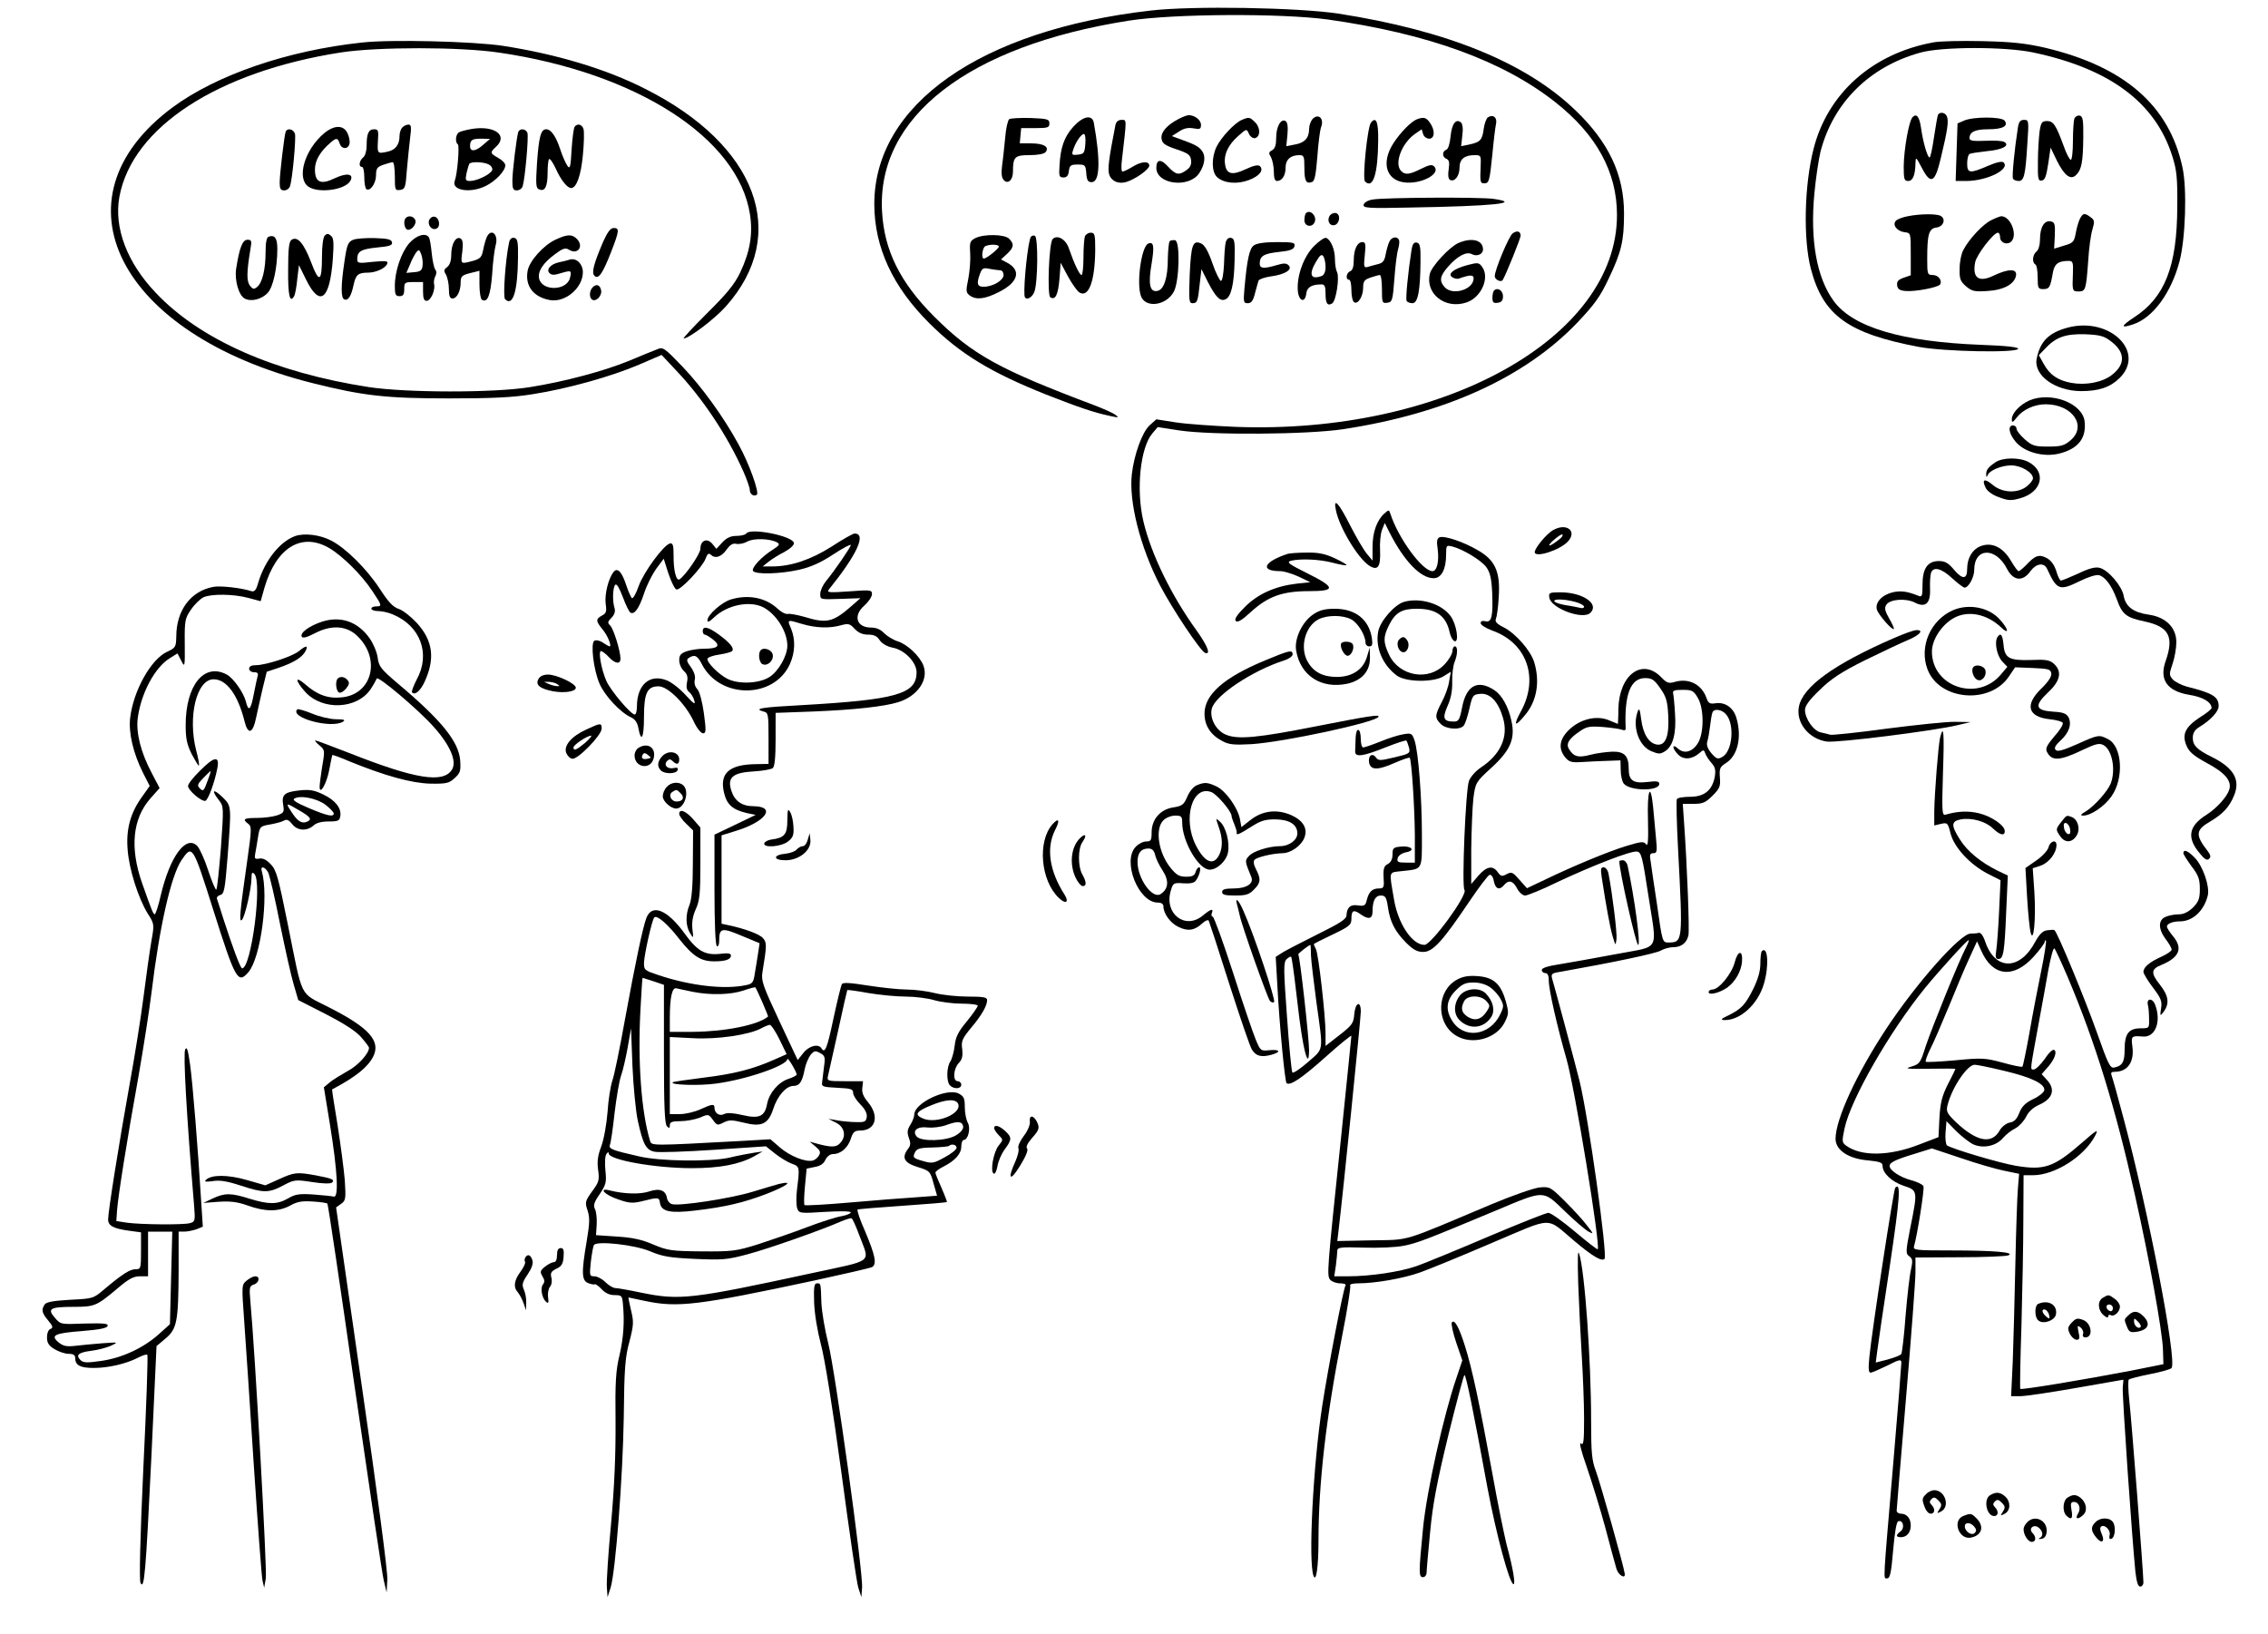 <?xml version="1.0" standalone="no"?>
<!DOCTYPE svg PUBLIC "-//W3C//DTD SVG 20010904//EN"
 "http://www.w3.org/TR/2001/REC-SVG-20010904/DTD/svg10.dtd">
<svg version="1.0" xmlns="http://www.w3.org/2000/svg"
 width="965pt" height="695pt" viewBox="0 0 965 695"
 preserveAspectRatio="xMidYMid meet">

<g transform="translate(0,695) scale(0.1,-0.1)"
fill="#000000" stroke="none">
<path d="M4895 6905 c-723 -83 -1176 -400 -1175 -825 1 -183 78 -350 235 -506
131 -130 261 -209 497 -303 138 -54 202 -76 268 -90 40 -9 43 -8 26 4 -10 8
-51 26 -90 41 -404 152 -519 215 -682 378 -144 144 -212 281 -221 446 -23 403
368 705 1049 812 191 30 651 32 848 5 426 -60 745 -176 968 -352 175 -138 262
-297 262 -479 1 -524 -742 -936 -1625 -902 -93 4 -207 12 -252 19 l-83 13 -29
-26 c-31 -29 -65 -122 -75 -206 -14 -116 35 -311 120 -475 51 -98 172 -280
192 -287 25 -8 10 30 -37 96 -107 148 -193 324 -226 464 -32 135 -13 314 38
374 l23 27 90 -14 c137 -21 547 -18 699 5 434 66 772 220 995 452 74 78 98
111 134 187 55 115 66 162 66 279 0 165 -65 303 -207 439 -210 202 -545 339
-1008 411 -171 26 -620 34 -800 13z"/>
<path d="M1540 6769 c-318 -34 -619 -138 -806 -276 -524 -389 -230 -966 596
-1173 216 -54 312 -65 580 -65 186 0 272 4 357 18 148 23 337 76 453 126 l95
41 59 -63 c113 -118 220 -278 289 -433 15 -34 27 -69 27 -77 0 -19 16 -31 30
-22 12 8 -32 132 -78 215 -62 114 -154 242 -238 330 -79 82 -83 85 -110 73
-16 -6 -68 -27 -115 -47 -106 -44 -278 -90 -424 -113 -155 -25 -526 -24 -685
0 -402 62 -719 202 -907 401 -123 129 -179 278 -155 409 55 296 418 532 943
614 158 24 507 24 674 -1 585 -86 1016 -364 1066 -688 13 -84 0 -160 -42 -248
-24 -50 -57 -90 -140 -172 -60 -60 -105 -108 -100 -108 22 0 132 83 179 136
275 307 133 688 -345 927 -165 84 -377 147 -603 182 -125 19 -478 28 -600 14z"/>
<path d="M8228 6770 c-261 -47 -452 -217 -512 -455 -39 -154 -44 -383 -11
-509 52 -198 158 -275 460 -332 107 -20 416 -26 422 -8 2 7 -48 13 -159 17
-337 13 -546 75 -627 188 -71 98 -100 257 -81 457 6 64 18 144 26 177 54 208
208 361 424 421 92 26 360 26 480 1 327 -69 521 -213 593 -442 19 -60 22 -92
21 -215 -1 -254 -53 -386 -185 -471 -56 -37 -57 -47 -3 -29 85 28 163 135 198
270 25 97 32 308 12 398 -56 263 -247 429 -585 509 -84 19 -139 25 -266 28
-88 2 -181 0 -207 -5z"/>
<path d="M8246 6462 c-2 -4 -10 -47 -17 -95 -7 -48 -15 -87 -19 -87 -9 0 -28
66 -36 124 -7 49 -19 65 -36 48 -16 -16 -37 -137 -38 -209 0 -55 2 -63 19 -63
20 0 30 25 31 75 1 29 2 28 26 -17 39 -76 57 -67 82 40 28 116 34 156 26 176
-6 17 -29 22 -38 8z"/>
<path d="M5015 6444 c-50 -26 -76 -56 -73 -83 3 -21 13 -29 63 -46 51 -17 60
-24 63 -47 2 -18 -4 -31 -20 -42 -32 -23 -45 -20 -78 15 -30 34 -50 32 -50 -5
0 -71 140 -88 183 -22 23 35 28 71 12 93 -13 19 -29 28 -99 53 l-30 11 30 19
c21 14 38 18 62 14 28 -5 32 -3 32 15 0 20 -26 41 -52 41 -7 0 -26 -7 -43 -16z"/>
<path d="M5586 6445 c-9 -9 -16 -29 -16 -44 0 -38 -19 -59 -61 -66 l-36 -7 5
50 c3 33 0 52 -8 57 -20 12 -40 -24 -40 -71 0 -31 -5 -46 -17 -53 -15 -8 -16
-13 -5 -30 6 -12 12 -39 12 -61 0 -26 4 -40 13 -40 22 0 37 23 37 57 0 34 21
53 59 53 19 0 21 -6 21 -54 0 -56 7 -70 33 -60 11 4 16 32 22 106 4 56 11 113
16 127 14 35 -10 60 -35 36z"/>
<path d="M6331 6451 c-7 -5 -15 -27 -18 -49 -6 -48 -15 -57 -62 -67 l-34 -7 5
46 c4 28 1 49 -6 55 -21 18 -39 -6 -44 -59 -3 -31 -10 -54 -18 -57 -19 -7 -18
-32 1 -39 11 -5 13 -16 9 -44 -4 -24 -2 -40 5 -45 19 -11 41 15 41 51 0 37 21
54 65 54 26 0 27 -2 25 -47 -3 -67 -2 -73 15 -73 21 0 23 9 35 125 5 55 12
112 15 126 7 28 -11 44 -34 30z"/>
<path d="M8826 6445 c-3 -9 -6 -52 -6 -96 0 -43 -4 -79 -9 -79 -5 0 -19 26
-30 58 -33 90 -44 107 -71 107 -22 0 -26 -6 -32 -45 -3 -25 -7 -82 -7 -128 -1
-74 1 -83 17 -80 13 2 19 19 27 72 l10 68 27 -56 c32 -64 59 -84 82 -60 23 22
29 57 30 159 1 75 -2 90 -15 93 -9 2 -19 -4 -23 -13z"/>
<path d="M4294 6443 c-6 -5 -14 -39 -17 -78 -4 -38 -9 -91 -13 -117 -4 -33 -3
-53 6 -63 17 -21 40 -2 40 34 0 64 8 71 70 71 36 0 62 5 69 13 17 22 -8 37
-62 37 l-48 0 3 33 3 32 60 0 c53 0 60 2 60 20 0 18 -8 20 -80 23 -44 1 -85
-1 -91 -5z"/>
<path d="M4567 6411 c-39 -43 -55 -89 -59 -167 -3 -43 -1 -49 17 -49 14 0 21
8 23 28 3 23 8 27 37 27 32 0 34 -2 37 -37 2 -30 7 -38 23 -38 35 0 38 92 9
253 -7 36 -46 28 -87 -17z m51 -73 c-3 -39 -6 -43 -31 -46 -26 -3 -28 -1 -21
20 10 32 34 68 46 68 5 0 8 -19 6 -42z"/>
<path d="M5284 6440 c-30 -12 -89 -75 -108 -115 -22 -46 -21 -108 3 -129 29
-26 85 -31 135 -12 45 17 64 42 47 59 -7 7 -27 3 -61 -13 -59 -28 -83 -21 -88
25 -5 39 15 80 56 116 36 32 36 32 46 10 5 -12 17 -20 25 -19 24 5 25 44 2 67
-23 23 -26 24 -57 11z"/>
<path d="M6030 6443 c-25 -9 -71 -56 -101 -102 -53 -82 -32 -157 46 -167 72
-9 158 37 127 68 -9 9 -21 7 -55 -10 -50 -25 -68 -27 -85 -10 -31 31 1 117 58
158 l29 20 6 -20 c3 -11 15 -20 26 -20 24 0 26 36 3 68 -15 22 -26 25 -54 15z"/>
<path d="M8357 6437 l-28 -12 -4 -122 -4 -123 47 0 c88 1 186 50 157 79 -6 6
-30 1 -65 -14 -78 -34 -90 -33 -90 9 0 19 4 37 10 41 5 3 39 8 75 12 66 6 98
24 73 39 -7 5 -43 7 -80 5 -53 -2 -68 0 -68 11 0 27 24 38 80 38 61 0 87 14
69 37 -14 17 -133 17 -172 0z"/>
<path d="M4746 6418 c-29 -147 -34 -191 -26 -212 10 -28 40 -40 73 -30 39 12
97 54 97 69 0 21 -34 19 -72 -5 -18 -11 -37 -20 -42 -20 -5 0 -6 24 -2 53 20
174 21 167 -2 167 -14 0 -23 -8 -26 -22z"/>
<path d="M5833 6428 c-15 -20 -37 -238 -25 -250 34 -34 55 32 56 176 1 78 -9
102 -31 74z"/>
<path d="M8586 6408 c-15 -96 -26 -210 -21 -218 3 -6 14 -10 24 -10 23 0 29
24 37 158 7 99 6 102 -14 102 -16 0 -22 -8 -26 -32z"/>
<path d="M1712 6408 c-7 -7 -12 -23 -12 -36 0 -37 -17 -60 -50 -67 -44 -10
-45 -9 -42 45 3 44 2 50 -16 50 -24 0 -32 -18 -32 -70 0 -21 -6 -43 -15 -50
-17 -14 -20 -40 -5 -40 6 0 10 -20 10 -44 0 -25 4 -47 9 -51 17 -10 41 26 41
60 0 28 5 35 31 44 18 6 36 11 40 11 5 0 9 -27 9 -61 0 -57 1 -60 23 -57 20 3
23 10 28 83 4 44 10 106 14 138 6 46 5 57 -7 57 -8 0 -19 -5 -26 -12z"/>
<path d="M2444 6409 c-3 -6 -9 -49 -12 -96 -4 -75 -7 -84 -18 -68 -7 10 -21
41 -30 69 -18 55 -39 86 -60 86 -23 0 -31 -32 -39 -142 -6 -96 -5 -109 10
-114 24 -10 35 13 35 72 0 28 3 54 6 57 4 4 17 -15 29 -41 22 -49 49 -82 65
-82 23 0 42 54 50 139 5 50 6 99 3 111 -6 22 -28 27 -39 9z"/>
<path d="M1379 6383 c-83 -70 -118 -191 -67 -227 43 -30 158 -14 179 25 16 30
-16 35 -68 10 -58 -28 -83 -17 -83 38 0 38 22 76 65 113 26 23 32 22 40 -2 7
-24 33 -27 41 -5 4 9 1 29 -6 45 -16 39 -56 40 -101 3z"/>
<path d="M2005 6401 c-22 -4 -46 -10 -52 -14 -15 -9 -17 -43 -5 -51 8 -5 -2
-127 -13 -155 -16 -42 68 -55 134 -21 41 21 81 63 81 87 0 8 -13 22 -30 31
-35 20 -36 23 -10 47 54 49 -6 93 -105 76z m52 -66 c-33 -30 -57 -32 -57 -7 0
27 9 32 49 32 l36 -1 -28 -24z m23 -85 c11 -6 17 -17 14 -24 -7 -18 -65 -46
-94 -46 -19 0 -21 4 -15 33 4 17 9 35 12 40 6 10 61 9 83 -3z"/>
<path d="M1215 6388 c-6 -21 -25 -179 -25 -215 0 -26 4 -33 19 -33 11 0 22 8
25 18 11 34 26 205 21 223 -7 21 -34 26 -40 7z"/>
<path d="M2205 6388 c-7 -23 -25 -168 -25 -209 0 -32 4 -39 19 -39 11 0 22 8
25 18 10 32 26 211 20 227 -7 18 -33 20 -39 3z"/>
<path d="M5840 6101 c-20 -3 -36 -13 -38 -22 -3 -14 18 -16 195 -12 358 6 483
19 357 37 -58 8 -466 6 -514 -3z"/>
<path d="M5557 6043 c-4 -3 -7 -17 -7 -30 0 -27 34 -33 44 -7 10 25 -20 55
-37 37z"/>
<path d="M5660 6035 c-16 -19 -5 -47 17 -43 22 4 29 43 9 51 -8 3 -20 -1 -26
-8z"/>
<path d="M8117 6030 c-21 -4 -43 -12 -50 -19 -17 -17 4 -45 37 -49 26 -3 26
-3 26 -93 l0 -90 -31 -11 c-23 -8 -29 -16 -27 -32 2 -16 11 -22 36 -24 38 -4
139 15 147 28 10 17 -8 40 -31 40 -23 0 -24 3 -24 69 0 104 7 129 39 133 29 3
42 35 19 49 -15 10 -87 10 -141 -1z"/>
<path d="M8850 6020 c-6 -12 -14 -39 -18 -62 -7 -37 -11 -42 -50 -53 l-42 -13
3 56 c2 49 -1 57 -17 60 -27 6 -46 -24 -46 -74 0 -25 -6 -47 -15 -54 -17 -14
-20 -46 -5 -55 6 -3 10 -28 10 -56 0 -45 2 -49 24 -49 26 0 30 8 41 72 7 36
23 48 68 48 16 0 19 -7 17 -52 -3 -75 -3 -78 24 -78 30 0 32 8 41 130 3 52 11
112 18 134 10 34 9 40 -8 52 -25 19 -32 18 -45 -6z"/>
<path d="M1727 6023 c-11 -10 -8 -41 4 -49 16 -9 43 21 36 40 -7 16 -28 21
-40 9z"/>
<path d="M1826 6014 c-8 -21 11 -45 30 -37 20 7 14 47 -7 51 -9 2 -19 -5 -23
-14z"/>
<path d="M8472 6013 c-35 -17 -94 -80 -118 -126 -9 -16 -16 -51 -16 -79 -1
-44 2 -54 27 -76 25 -21 36 -24 92 -20 69 4 116 30 121 67 4 28 -32 28 -92 0
-66 -33 -95 -13 -82 55 6 32 78 126 97 126 5 0 9 -9 9 -19 0 -23 28 -35 46
-20 31 26 0 109 -41 109 -5 0 -25 -8 -43 -17z"/>
<path d="M2567 5923 c-40 -93 -51 -133 -38 -146 17 -17 34 7 70 98 36 93 38
105 12 105 -13 0 -26 -17 -44 -57z"/>
<path d="M6436 5957 c-16 -12 -76 -155 -76 -182 0 -15 27 -28 34 -16 13 21 76
177 76 188 0 19 -15 24 -34 10z"/>
<path d="M1382 5948 c-7 -7 -12 -43 -12 -87 0 -112 -12 -118 -47 -25 -31 80
-57 110 -82 94 -11 -6 -15 -36 -15 -127 -1 -110 7 -146 26 -112 4 8 10 40 13
73 l7 58 31 -63 c58 -117 100 -85 113 87 5 72 4 92 -8 101 -11 10 -17 10 -26
1z"/>
<path d="M2072 5943 c-5 -10 -12 -35 -16 -55 -6 -32 -12 -39 -44 -48 -53 -14
-52 -15 -45 39 4 34 2 51 -7 56 -20 12 -40 -23 -40 -68 0 -26 -6 -44 -17 -53
-15 -11 -16 -16 -5 -33 6 -12 12 -39 12 -61 0 -28 4 -40 15 -40 19 0 35 31 35
68 0 26 5 31 40 40 l40 10 0 -58 c0 -33 5 -62 10 -65 24 -15 37 17 44 108 3
51 10 106 15 124 13 44 -18 74 -37 36z"/>
<path d="M4616 5944 c-3 -9 -6 -49 -6 -90 0 -41 -4 -74 -8 -74 -9 0 -31 47
-54 113 -13 39 -49 60 -69 40 -16 -16 -24 -239 -10 -248 22 -13 33 11 39 80
l5 67 31 -58 c17 -31 39 -62 48 -68 40 -25 67 47 68 182 0 64 -2 72 -19 72
-10 0 -22 -7 -25 -16z"/>
<path d="M1143 5943 c-9 -3 -13 -26 -13 -66 0 -73 -14 -130 -36 -148 -14 -11
-18 -10 -31 6 -14 20 -14 56 3 158 6 32 4 37 -13 37 -21 0 -34 -33 -48 -122
-8 -50 11 -115 36 -128 27 -15 72 -4 98 24 23 24 41 106 41 187 0 46 -11 61
-37 52z"/>
<path d="M1741 5915 c-34 -40 -61 -118 -61 -182 0 -36 3 -43 20 -43 16 0 20 7
20 30 0 28 2 30 40 30 l40 0 0 -40 c0 -29 4 -40 15 -40 18 0 38 46 32 71 -2 9
0 24 5 33 6 11 6 22 0 29 -5 7 -12 38 -15 69 -3 32 -8 62 -12 68 -13 21 -53
10 -84 -25z m57 -95 c-2 -20 -9 -26 -36 -28 l-33 -3 16 37 c8 21 21 44 27 52
10 11 13 10 20 -9 5 -13 8 -35 6 -49z"/>
<path d="M2365 5931 c-51 -23 -112 -90 -120 -133 -12 -65 25 -113 97 -125 65
-10 138 53 138 119 0 35 -27 61 -54 54 -12 -4 -33 -9 -48 -12 -36 -8 -55 -31
-40 -46 9 -9 21 -9 49 0 44 13 46 12 38 -21 -14 -54 -117 -57 -131 -3 -7 31
16 67 68 105 32 24 44 28 58 19 38 -24 66 14 34 46 -20 20 -40 20 -89 -3z"/>
<path d="M4150 5937 c-23 -12 -25 -18 -22 -64 2 -28 -2 -77 -8 -109 -11 -52
-10 -59 6 -71 27 -20 65 -16 125 15 82 41 96 92 33 125 l-25 13 26 24 c29 27
31 42 9 64 -19 20 -108 21 -144 3z m100 -36 c0 -9 -52 -51 -64 -51 -12 0 -6
48 7 53 21 9 57 7 57 -2z m6 -101 c8 0 14 -9 14 -20 0 -23 -46 -50 -85 -50
-27 0 -31 13 -15 56 9 23 14 26 41 20 18 -3 38 -6 45 -6z"/>
<path d="M4386 5942 c-12 -19 -31 -197 -27 -249 2 -24 31 -13 42 15 15 39 17
234 2 239 -6 2 -14 0 -17 -5z"/>
<path d="M1503 5930 c-22 -9 -27 -21 -37 -90 -16 -105 -16 -158 -1 -164 17 -6
29 13 40 64 9 41 19 50 60 50 36 0 77 20 83 39 4 11 -8 12 -62 7 -60 -7 -66
-6 -66 11 0 34 16 43 84 50 54 5 66 9 64 22 -3 13 -18 16 -73 18 -39 1 -80 -2
-92 -7z"/>
<path d="M2166 5918 c-15 -70 -27 -231 -17 -241 33 -33 54 33 55 178 1 67 -2
80 -16 83 -11 2 -19 -5 -22 -20z"/>
<path d="M5215 5918 c-3 -13 -6 -54 -7 -93 -2 -38 -7 -70 -13 -70 -5 0 -22 33
-36 74 -18 52 -33 78 -48 85 -36 16 -43 -5 -49 -133 -4 -108 -3 -121 12 -121
20 0 23 7 31 85 l7 60 28 -56 c33 -63 51 -82 73 -73 25 9 38 64 40 166 2 80 0
93 -15 96 -11 2 -19 -5 -23 -20z"/>
<path d="M5591 5903 c-44 -44 -74 -127 -69 -190 4 -45 31 -54 36 -12 3 27 23
39 65 39 13 0 17 -8 17 -39 0 -42 8 -54 28 -42 17 10 32 111 21 133 -5 9 -9
34 -9 55 0 42 -18 84 -38 91 -7 2 -30 -14 -51 -35z m49 -89 c0 -20 -6 -34 -16
-38 -48 -18 -57 7 -23 63 16 27 23 31 30 20 5 -8 9 -28 9 -45z"/>
<path d="M5912 5923 c-5 -10 -12 -34 -16 -54 -5 -29 -12 -38 -34 -43 -15 -4
-35 -9 -44 -12 -15 -4 -16 2 -11 51 5 46 3 55 -10 55 -22 0 -37 -31 -37 -78 0
-26 -5 -42 -15 -46 -17 -6 -21 -36 -5 -36 6 0 10 -20 10 -44 0 -25 5 -48 12
-52 16 -10 38 25 38 62 0 27 5 34 31 43 18 6 36 11 40 11 5 0 9 -27 9 -61 0
-57 1 -60 23 -57 21 3 23 10 30 103 4 55 11 111 16 125 4 14 6 31 4 38 -7 18
-31 15 -41 -5z"/>
<path d="M4977 5924 c-4 -4 -7 -37 -8 -73 0 -85 -17 -135 -46 -139 -31 -5 -38
30 -23 117 12 73 9 94 -14 85 -29 -11 -51 -165 -32 -222 18 -55 109 -43 141
18 23 45 27 213 5 218 -9 1 -19 0 -23 -4z"/>
<path d="M6205 5916 c-38 -17 -112 -97 -121 -130 -21 -85 64 -153 155 -123 64
21 101 106 67 152 -13 18 -18 19 -63 7 -59 -16 -86 -38 -63 -52 8 -5 21 -8 28
-5 45 16 62 17 62 1 0 -48 -89 -75 -123 -38 -24 27 -21 47 14 87 40 46 79 66
101 54 22 -12 48 -1 48 20 0 40 -48 52 -105 27z"/>
<path d="M5335 5906 c-19 -13 -29 -60 -40 -183 -5 -58 -4 -63 14 -63 15 0 23
10 31 43 6 23 13 47 15 53 2 6 25 14 52 18 60 8 94 29 76 47 -10 10 -21 10
-51 1 -54 -16 -72 -15 -72 6 0 33 17 43 81 50 49 5 64 11 67 25 3 15 -6 17
-75 17 -51 0 -86 -5 -98 -14z"/>
<path d="M6006 5888 c-15 -96 -26 -210 -21 -218 3 -6 15 -10 25 -10 23 0 33
54 34 175 1 67 -2 80 -16 83 -12 2 -18 -6 -22 -30z"/>
<path d="M2522 5728 c-15 -15 -16 -45 -2 -53 16 -10 41 16 38 38 -4 25 -20 31
-36 15z"/>
<path d="M6357 5714 c-4 -4 -7 -18 -7 -31 0 -20 5 -24 23 -21 16 2 22 10 22
28 0 24 -23 39 -38 24z"/>
<path d="M8797 5556 c-80 -22 -116 -58 -131 -131 -15 -71 77 -138 188 -139 76
0 124 16 164 55 114 112 -42 263 -221 215z m186 -59 c60 -46 61 -97 3 -142
-41 -32 -111 -45 -173 -34 -58 11 -92 34 -118 82 l-20 36 25 26 c47 51 88 65
171 63 65 -3 81 -7 112 -31z"/>
<path d="M8634 5246 c-40 -18 -74 -54 -74 -79 0 -17 3 -16 22 8 26 33 75 55
122 55 114 0 178 -93 105 -154 -26 -22 -40 -26 -94 -26 -58 0 -68 3 -100 31
-19 17 -35 37 -35 45 0 8 -7 14 -15 14 -23 0 -18 -35 11 -69 37 -45 118 -67
185 -51 80 20 116 64 109 135 -7 79 -143 131 -236 91z"/>
<path d="M8490 4983 c-31 -21 -40 -33 -39 -53 0 -11 2 -11 6 -2 8 21 59 42
101 42 41 0 92 -30 92 -55 0 -7 -12 -23 -26 -34 -39 -31 -104 -28 -144 5 -35
30 -49 26 -32 -10 6 -14 28 -31 56 -41 40 -15 52 -16 91 -5 95 26 114 114 35
155 -39 20 -110 19 -140 -2z"/>
<path d="M5684 4780 c14 -73 93 -204 141 -236 37 -24 50 -7 47 64 -2 32 2 71
8 87 l12 30 20 -40 c62 -122 132 -195 188 -195 33 0 53 38 53 101 0 39 1 40
26 34 45 -11 124 -59 145 -88 16 -22 22 -47 25 -108 4 -101 -2 -129 -29 -122
-13 3 -20 0 -20 -8 0 -8 23 -22 50 -32 146 -52 199 -200 122 -342 -35 -64 -27
-71 17 -17 50 59 64 141 39 224 -15 50 -79 123 -130 149 -30 15 -38 24 -33 37
4 9 10 51 12 93 7 106 -15 156 -89 198 -61 36 -142 63 -163 55 -11 -5 -13 -17
-8 -49 7 -54 -3 -95 -22 -95 -43 0 -146 141 -179 244 -6 18 -7 18 -26 1 -32
-29 -50 -80 -50 -142 l0 -58 -25 30 c-14 17 -46 72 -72 123 -47 93 -71 118
-59 62z"/>
<path d="M6609 4695 c-28 -15 -79 -77 -79 -94 0 -26 107 8 141 45 41 44 -5 81
-62 49z m25 -40 c-40 -32 -58 -35 -26 -5 19 17 37 29 40 26 3 -4 -3 -13 -14
-21z"/>
<path d="M3175 4680 c-3 -5 -22 -10 -41 -10 -25 0 -42 -8 -60 -27 l-26 -28
-17 21 c-22 27 -51 15 -51 -21 0 -21 -64 -114 -89 -130 -14 -8 -26 39 -25 103
0 42 -3 52 -15 50 -26 -5 -111 -120 -133 -180 -11 -32 -24 -55 -29 -53 -4 3
-15 27 -24 54 -19 58 -37 78 -54 58 -22 -27 -39 -95 -34 -135 5 -34 2 -42 -16
-51 -27 -15 -26 -23 2 -58 22 -25 41 -73 31 -73 -3 0 -16 7 -29 16 -13 9 -29
12 -36 8 -17 -10 -4 -123 22 -183 22 -51 88 -122 134 -143 16 -7 27 -22 31
-45 12 -65 24 -43 24 44 0 104 13 133 62 133 40 0 114 -74 149 -148 13 -29 31
-51 40 -52 13 0 14 10 4 85 -7 50 -18 92 -28 103 -10 10 -14 26 -11 39 4 14
-2 34 -16 54 -19 25 -20 33 -9 40 25 16 37 10 56 -28 77 -148 307 -147 374 2
22 49 24 104 5 150 -17 40 -18 40 48 20 57 -17 117 -19 165 -5 30 8 37 7 57
-15 16 -17 34 -25 57 -25 25 0 39 -6 50 -24 10 -14 30 -26 53 -31 53 -9 104
-63 104 -106 -1 -92 -86 -116 -489 -139 -171 -9 -207 -15 -163 -27 21 -5 22
-10 22 -114 l0 -109 -52 -1 c-116 -1 -158 -39 -137 -123 12 -50 37 -71 96 -85
l38 -8 -87 -42 -88 -42 0 -234 c0 -145 4 -236 10 -240 6 -4 10 6 10 22 0 55
10 58 95 22 l77 -32 -7 -46 c-4 -25 -10 -64 -14 -86 -5 -34 -10 -41 -36 -46
-91 -20 -237 -3 -372 42 -60 20 -63 22 -63 52 1 35 34 184 44 194 11 11 57
-28 107 -93 58 -73 91 -94 148 -94 48 0 71 8 71 25 0 9 -13 11 -45 7 -66 -7
-98 11 -154 89 -73 100 -138 125 -161 63 -15 -40 -46 -186 -91 -432 -22 -123
-46 -240 -54 -261 -7 -21 -17 -81 -20 -132 -4 -52 -16 -118 -27 -147 -15 -39
-18 -65 -13 -100 6 -43 3 -52 -26 -91 -29 -41 -31 -46 -19 -81 10 -31 9 -54
-4 -132 -23 -134 -21 -167 7 -177 12 -5 25 -7 28 -5 3 2 17 -8 29 -21 16 -17
34 -25 55 -25 29 0 32 -3 35 -33 8 -80 3 -148 -14 -222 -16 -66 -19 -115 -17
-284 1 -139 -5 -278 -19 -433 -12 -126 -20 -248 -18 -271 l3 -42 13 40 c21 69
52 470 56 725 2 209 6 257 24 322 18 70 19 84 7 133 -7 30 -12 55 -11 55 0 0
33 -7 71 -15 138 -29 223 -19 715 86 129 28 242 54 250 58 22 12 14 50 -29
152 -22 49 -36 91 -32 93 3 2 89 9 191 16 102 7 187 14 189 16 1 1 -9 28 -23
60 -14 31 -26 60 -26 65 0 5 15 16 33 25 51 26 77 55 77 86 0 15 5 28 10 28
19 0 31 49 18 73 -7 12 -13 42 -13 67 0 38 -4 46 -27 58 -51 24 -188 -41 -188
-90 0 -10 -8 -30 -17 -44 -13 -21 -14 -32 -6 -55 8 -21 8 -32 -3 -46 -29 -38
-18 -60 40 -78 52 -16 54 -18 68 -70 l15 -52 -91 -7 c-50 -3 -176 -13 -279
-22 -103 -9 -191 -14 -194 -11 -3 4 -2 40 2 81 l7 74 34 7 c24 4 39 14 46 31
7 14 20 24 32 24 33 0 63 26 76 65 9 29 17 35 39 35 67 0 84 61 34 121 -19 22
-27 41 -24 61 l3 28 -77 0 c-75 0 -77 1 -72 23 3 12 22 99 43 192 20 94 38
171 39 173 1 1 42 -4 90 -13 48 -8 120 -15 159 -15 39 0 93 -7 120 -15 27 -8
80 -15 118 -15 37 0 68 -4 68 -9 0 -5 -21 -35 -46 -66 -37 -44 -48 -67 -52
-103 -3 -26 -11 -56 -18 -67 -17 -24 -18 -87 -2 -103 17 -17 48 -15 48 3 0 8
-7 15 -15 15 -22 0 -19 52 4 77 15 15 18 30 15 59 -5 34 0 45 36 89 46 54 70
96 70 120 0 12 -15 15 -83 15 -45 0 -109 7 -140 15 -32 8 -85 15 -119 15 -33
0 -107 8 -165 17 -76 12 -106 14 -111 6 -4 -7 -20 -73 -36 -147 -27 -128 -36
-150 -51 -126 -13 21 -54 10 -77 -20 l-24 -30 -78 166 c-70 150 -78 171 -72
208 19 115 19 126 2 145 -15 17 -77 40 -148 55 l-28 6 0 188 0 188 58 18 c130
39 178 105 77 106 -48 0 -79 22 -93 65 -19 57 5 78 95 83 38 2 74 9 81 14 8 7
12 45 12 123 l0 112 163 6 c172 7 298 21 357 39 83 25 132 95 109 156 -15 40
-68 90 -108 103 -20 6 -46 22 -59 35 -15 16 -34 24 -56 24 -62 0 -77 51 -29
93 18 16 33 38 33 49 0 18 -5 19 -97 12 -84 -6 -96 -5 -87 7 120 149 162 239
110 239 -7 0 -51 -25 -97 -55 -88 -56 -173 -85 -254 -85 l-40 0 25 20 c14 11
44 30 68 42 25 14 41 29 40 38 -6 30 -187 66 -203 40z m132 -38 c12 -7 9 -13
-18 -30 -47 -29 -93 -78 -85 -91 10 -16 117 -13 196 5 49 11 92 30 145 65 41
27 75 45 75 40 0 -9 -71 -112 -106 -154 -13 -16 -24 -40 -24 -54 0 -24 0 -24
86 -21 l85 3 -34 -30 c-83 -73 -108 -79 -206 -49 -29 8 -60 14 -69 12 -9 -2
-28 8 -42 21 -51 48 -124 63 -199 41 -39 -11 -101 -66 -101 -89 0 -10 8 -7 28
12 55 53 152 73 210 43 55 -29 102 -103 102 -163 0 -43 -38 -110 -77 -134 -45
-28 -133 -31 -180 -6 -37 20 -83 66 -83 83 0 7 22 15 50 19 27 4 53 11 56 16
8 13 -12 36 -60 71 -43 31 -66 36 -66 13 0 -8 4 -15 9 -15 4 0 21 -10 35 -21
34 -27 21 -39 -40 -39 -23 0 -55 -5 -73 -11 -25 -9 -31 -17 -31 -38 0 -16 9
-36 20 -46 14 -13 18 -25 13 -48 -4 -21 -1 -33 9 -41 8 -6 18 -22 22 -36 6
-20 -1 -16 -36 22 -24 27 -60 55 -80 63 -73 30 -128 -18 -128 -111 0 -19 -4
-34 -9 -34 -17 0 -103 102 -121 143 -22 50 -35 127 -23 127 5 0 20 -11 33 -25
27 -29 50 -33 50 -7 0 32 -29 125 -43 140 -13 12 -12 17 5 34 12 12 17 26 13
40 -10 30 -8 89 3 100 6 6 17 -13 32 -52 12 -33 27 -63 32 -66 17 -11 37 17
58 80 11 35 35 82 52 106 l32 43 20 -63 c12 -35 27 -66 34 -68 17 -5 110 94
124 131 7 20 14 25 21 18 19 -19 45 -12 68 20 16 22 27 29 43 25 11 -2 32 2
46 10 26 15 97 13 127 -4z m-526 -1867 l44 -15 0 -295 c0 -222 3 -297 13 -307
9 -9 12 -9 12 5 0 13 9 17 45 17 25 0 62 7 83 15 36 16 37 15 55 -9 17 -24 20
-25 45 -12 24 12 35 12 85 0 77 -20 106 -7 127 58 18 56 55 98 86 98 26 0 38
18 48 72 4 20 15 46 24 59 16 19 21 20 41 9 21 -11 23 -17 17 -59 -3 -25 -7
-55 -8 -66 -3 -18 4 -20 65 -23 58 -3 67 -5 67 -22 0 -10 14 -32 31 -49 20
-20 29 -39 27 -53 -3 -20 -9 -23 -43 -22 -22 0 -58 3 -80 7 l-40 7 33 -17 c37
-19 44 -60 15 -88 -16 -17 -39 -17 -103 1 l-25 7 25 -21 c20 -17 23 -24 14
-39 -6 -10 -18 -19 -27 -21 -32 -6 -94 19 -136 54 l-43 37 -121 -7 c-388 -21
-384 -21 -391 0 -37 122 -53 335 -41 557 4 75 8 137 9 137 1 0 22 -7 47 -15z
m168 -45 c78 -15 161 -12 215 6 26 9 48 15 50 13 7 -9 56 -122 54 -124 -43
-36 -183 -64 -320 -65 l-98 0 0 58 c0 91 10 133 29 127 9 -2 40 -9 70 -15z
m368 -203 l30 -62 -52 -23 c-92 -41 -171 -61 -302 -77 -70 -9 -129 -17 -131
-20 -11 -11 115 -15 185 -5 129 17 302 77 303 104 1 11 39 -53 40 -66 0 -3
-16 -12 -35 -18 -43 -14 -82 -60 -91 -106 -10 -54 -33 -65 -105 -48 -40 9 -66
11 -78 4 -20 -10 -41 4 -41 27 0 18 -10 16 -61 -7 -24 -11 -63 -20 -86 -20
l-43 0 0 164 0 164 98 -5 c103 -6 239 14 291 42 14 8 31 14 36 15 6 0 25 -28
42 -63z m-603 -346 c22 -100 35 -124 71 -131 17 -4 130 0 252 8 l222 15 40
-32 c22 -17 53 -36 70 -42 34 -12 34 -14 22 -111 -4 -31 -3 -67 1 -79 8 -21
11 -22 118 -15 66 4 110 3 110 -2 0 -5 -17 -12 -38 -16 -21 -3 -88 -24 -148
-47 -60 -23 -154 -55 -209 -73 -93 -29 -110 -31 -240 -30 -129 1 -145 4 -205
29 -48 21 -89 30 -155 34 l-89 6 3 47 c1 26 -2 55 -8 65 -7 15 -3 29 21 63 27
41 29 50 24 100 -3 30 -2 62 4 70 6 9 10 10 10 3 0 -28 198 -63 354 -63 119 0
201 16 264 50 l37 21 -35 -5 c-19 -3 -69 -12 -110 -22 -81 -17 -291 -15 -380
6 -115 26 -131 32 -125 49 4 9 13 70 20 136 8 66 20 138 28 160 8 22 20 76 28
120 l14 80 6 -160 c4 -88 14 -193 23 -234z m1363 72 c16 -41 -92 -86 -149 -62
-39 16 -31 30 33 56 65 27 107 29 116 6z m21 -95 c2 -11 -9 -25 -30 -38 -41
-25 -149 -28 -168 -5 -20 25 4 44 48 38 20 -2 55 2 77 10 49 18 69 17 73 -5z
m-28 -91 c0 -8 -23 -26 -51 -41 -47 -26 -53 -27 -94 -15 -39 11 -42 15 -33 34
8 18 19 22 76 23 36 1 68 4 70 7 11 10 32 5 32 -8z m-414 -372 c45 -122 69
-103 -208 -163 -504 -109 -557 -115 -718 -82 -52 11 -103 20 -112 20 -9 0 -28
11 -42 25 -14 14 -35 25 -47 25 -21 0 -21 3 -15 62 4 34 10 66 13 71 12 19
175 1 240 -27 52 -22 83 -27 190 -32 117 -5 136 -4 225 20 90 24 314 103 398
140 19 8 39 14 43 13 4 -1 19 -34 33 -72z"/>
<path d="M3237 4184 c-13 -13 -7 -55 8 -60 21 -9 47 15 43 40 -3 21 -37 34
-51 20z"/>
<path d="M3315 1913 c-11 -3 -63 -18 -115 -34 -93 -28 -307 -61 -341 -52 -10
3 -19 14 -21 25 -5 34 -31 44 -76 29 -38 -13 -106 -11 -166 4 -53 14 -24 -19
35 -38 45 -16 61 -17 99 -8 71 18 75 18 78 -7 6 -37 44 -45 152 -32 126 15
203 33 300 70 90 35 120 58 55 43z"/>
<path d="M1255 4669 c-65 -24 -128 -104 -156 -197 -9 -33 -16 -41 -30 -37 -42
14 -133 24 -162 18 -96 -18 -157 -100 -157 -212 -1 -44 -3 -47 -39 -64 -69
-32 -143 -165 -157 -280 -8 -64 13 -152 54 -234 l29 -57 -32 -45 c-50 -69 -69
-138 -62 -225 6 -84 45 -206 85 -272 29 -45 29 -46 16 -119 -7 -41 -22 -146
-33 -234 -11 -87 -38 -257 -60 -377 -44 -244 -91 -539 -91 -572 0 -27 23 -39
88 -48 l52 -7 0 -78 c0 -76 -1 -79 -23 -79 -24 0 -56 -20 -133 -85 -47 -40
-48 -40 -146 -45 -72 -4 -102 -10 -108 -20 -15 -23 -12 -36 15 -68 20 -24 22
-31 10 -36 -9 -3 -15 -18 -15 -36 0 -23 7 -35 32 -50 18 -11 45 -20 61 -20 19
0 27 -5 27 -18 0 -31 22 -42 79 -42 63 0 139 18 189 44 19 10 36 15 39 12 3
-3 -4 -219 -17 -480 -14 -301 -18 -481 -12 -491 16 -30 22 39 46 534 l22 474
38 32 c49 41 55 72 56 288 l0 167 24 0 c14 0 37 5 52 10 l27 11 -7 107 c-14
229 -36 501 -47 581 -9 65 -14 80 -21 66 -9 -15 5 -274 38 -666 5 -63 4 -67
-18 -73 -30 -8 -211 -6 -268 2 l-45 7 3 45 c4 57 41 293 92 575 21 121 46 281
55 355 34 281 83 494 127 560 46 68 48 65 134 -207 96 -303 106 -321 151 -269
53 62 87 323 57 429 -8 24 13 21 27 -5 6 -12 29 -110 50 -217 22 -108 48 -225
59 -261 l19 -65 116 -59 c74 -38 128 -72 150 -97 19 -22 35 -42 35 -47 0 -24
-47 -76 -91 -99 -28 -16 -63 -37 -76 -48 l-25 -21 26 -159 c32 -198 38 -312
16 -306 -8 2 -47 6 -87 9 -61 4 -77 1 -108 -17 -45 -26 -82 -26 -163 -1 -79
25 -106 25 -157 1 l-40 -19 65 5 c50 3 79 0 124 -16 75 -27 131 -27 181 0 30
17 51 20 97 17 32 -2 59 -6 61 -9 3 -2 55 -353 116 -779 62 -426 117 -797 124
-825 l12 -50 3 55 c2 32 -43 372 -108 819 l-110 764 21 15 c20 14 21 21 16
101 -4 47 -18 153 -31 236 -14 82 -24 150 -23 150 100 53 150 93 174 138 35
67 -15 124 -189 212 -126 65 -108 28 -174 355 -40 198 -48 228 -72 253 -18 19
-34 27 -49 24 -19 -3 -21 0 -17 22 3 14 8 46 12 71 7 43 9 45 50 52 23 4 50
11 59 16 13 8 21 4 36 -14 22 -29 62 -31 90 -7 12 12 35 18 65 18 41 0 47 3
50 23 5 34 -21 67 -73 92 -38 18 -57 22 -102 17 -63 -7 -76 -18 -68 -63 5 -29
2 -33 -26 -43 -18 -6 -56 -11 -85 -11 -57 0 -64 -5 -38 -25 15 -11 15 -23 -4
-156 -31 -216 -36 -266 -23 -253 13 12 41 134 41 179 0 22 3 26 12 17 35 -35
-13 -402 -52 -402 -7 0 -40 88 -81 215 -12 39 -24 75 -26 81 -2 6 4 14 14 16
17 5 20 23 31 159 17 223 18 219 -23 259 -39 37 -47 28 -14 -14 21 -27 21 -29
9 -202 -8 -96 -16 -177 -20 -179 -3 -2 -19 35 -34 81 -15 47 -37 95 -47 105
-48 48 -116 -45 -155 -210 -10 -45 -22 -81 -26 -81 -6 0 -14 20 -54 134 -52
149 -40 272 35 358 l40 45 -34 65 c-46 87 -67 170 -59 233 14 106 73 216 137
255 l32 20 16 -31 c15 -30 16 -28 15 73 -1 99 1 107 27 145 15 22 39 45 53 52
34 15 128 14 191 -3 l52 -14 16 57 c50 171 158 238 276 169 56 -33 139 -115
184 -184 41 -61 41 -64 15 -64 -11 0 -20 -4 -20 -10 0 -5 13 -10 29 -10 16 0
44 -6 62 -14 118 -49 162 -168 102 -277 -14 -27 -23 -52 -20 -55 12 -13 34 5
52 42 47 100 38 177 -31 253 -25 27 -59 54 -77 60 -25 8 -45 30 -82 87 -55 84
-145 173 -206 204 -48 25 -114 33 -154 19z m130 -1143 c19 -15 35 -31 35 -37
0 -16 -28 -10 -106 23 -52 22 -71 34 -62 40 24 16 96 2 133 -26z m-108 -26
c46 -27 52 -37 27 -47 -22 -8 -40 5 -66 46 -24 37 -22 37 39 1z m-549 -1987
l-5 -197 -49 -44 c-66 -58 -154 -99 -243 -112 -62 -9 -77 -8 -89 4 -21 21 -8
32 46 39 27 3 64 13 83 21 34 16 34 16 -36 11 -38 -3 -91 -8 -116 -11 -36 -4
-50 -1 -70 15 -36 30 -17 39 100 48 73 6 106 12 109 22 3 10 -15 12 -98 10
-102 -4 -102 -4 -127 25 -33 38 -20 46 80 46 90 0 98 4 184 76 50 43 71 54 98
54 l35 0 0 95 0 95 51 0 52 0 -5 -197z"/>
<path d="M8424 4625 c-33 -14 -54 -51 -54 -95 0 -45 -19 -47 -55 -5 -25 30
-39 38 -65 38 -48 0 -70 -31 -70 -100 0 -49 -2 -54 -17 -48 -47 19 -75 23
-110 15 -46 -11 -76 -44 -67 -74 7 -22 65 -89 72 -82 2 2 -7 23 -20 45 -18 32
-21 44 -12 58 15 24 84 29 122 9 45 -23 67 -3 64 60 -1 27 1 57 4 66 9 29 44
21 90 -22 24 -22 48 -40 53 -40 17 0 41 44 41 75 0 96 92 99 140 4 27 -51 67
-55 100 -8 24 32 57 37 70 9 42 -91 52 -95 140 -52 34 17 69 28 81 25 26 -7
54 -44 75 -101 24 -67 40 -79 119 -96 103 -22 126 -64 90 -167 -29 -80 5 -129
99 -145 59 -9 95 -31 96 -56 0 -5 -22 -23 -50 -40 -62 -41 -77 -72 -57 -120
12 -28 30 -43 88 -75 77 -41 106 -76 94 -113 -10 -31 -54 -79 -96 -106 -77
-48 -86 -98 -29 -165 20 -25 31 -31 39 -23 9 8 7 17 -7 35 -52 67 -50 88 12
124 54 32 81 61 101 109 29 68 0 119 -95 166 -63 31 -80 49 -80 81 0 20 8 34
28 46 49 30 82 66 82 89 0 40 -25 55 -136 83 -22 6 -49 20 -59 30 -16 19 -16
23 -1 67 9 26 16 67 16 92 0 62 -45 107 -118 117 -64 9 -98 34 -106 80 -8 43
-66 110 -102 119 -18 5 -46 -2 -91 -24 -36 -16 -69 -30 -74 -30 -4 0 -14 18
-20 41 -9 27 -22 45 -41 55 -32 17 -49 11 -87 -30 -14 -14 -28 -26 -32 -26 -4
0 -18 19 -32 43 -35 60 -84 83 -133 62z"/>
<path d="M5480 4594 c-104 -34 -121 -74 -32 -74 15 0 50 -11 77 -23 l50 -24
-57 -6 c-93 -11 -166 -44 -221 -99 -35 -35 -46 -53 -39 -60 8 -8 27 4 66 40
72 65 133 87 246 87 115 0 113 16 -8 76 -78 39 -89 47 -70 53 40 10 121 7 178
-8 30 -8 57 -13 59 -10 2 2 -20 15 -50 29 -41 19 -70 25 -119 24 -36 0 -72 -3
-80 -5z"/>
<path d="M6592 4408 c6 -46 144 -97 175 -65 39 38 -33 87 -128 87 -46 0 -50
-2 -47 -22z m111 -19 c20 -5 37 -15 37 -20 0 -6 -8 -8 -17 -5 -10 2 -37 8 -60
11 -24 4 -45 11 -49 16 -7 12 42 11 89 -2z"/>
<path d="M5973 4389 c-40 -12 -101 -82 -109 -126 -13 -68 19 -142 79 -187 39
-29 159 -30 201 -2 l29 18 -7 -40 c-3 -23 -17 -62 -31 -88 -30 -57 -31 -68 -5
-94 23 -23 82 -27 98 -7 6 7 17 40 24 72 13 57 15 60 46 63 42 4 77 -33 97
-102 24 -81 -10 -156 -95 -212 -22 -15 -44 -40 -50 -57 -14 -39 -31 -448 -19
-463 16 -19 -141 -234 -170 -234 -53 0 -113 91 -130 195 -21 124 -24 112 35
119 89 10 84 1 84 155 0 157 -15 351 -31 400 -11 31 -13 33 -48 27 -20 -3 -64
-17 -98 -31 -35 -14 -67 -25 -73 -25 -5 0 -10 15 -10 34 0 50 -20 56 -22 7 -1
-23 -2 -49 -2 -58 -1 -26 34 -21 131 18 46 18 85 31 87 28 2 -2 7 -15 11 -29
6 -25 3 -27 -61 -42 -63 -15 -69 -15 -80 0 -17 22 -35 4 -28 -26 8 -29 38 -29
110 3 32 14 59 23 62 21 8 -8 21 -209 22 -328 l0 -118 -39 0 c-33 0 -38 3 -34
19 3 11 17 21 36 25 42 8 22 29 -24 24 -30 -3 -34 -6 -34 -33 0 -20 -7 -34
-20 -41 -16 -8 -20 -19 -18 -57 3 -43 1 -47 -21 -47 -27 0 -42 -14 -51 -51 -5
-22 -11 -25 -37 -21 -32 5 -47 -8 -49 -43 0 -15 -28 -33 -117 -77 -64 -32
-132 -67 -151 -78 l-33 -21 7 -122 c9 -171 32 -407 39 -415 14 -13 62 18 166
111 60 54 110 94 110 90 0 -5 -20 -199 -44 -433 -60 -571 -61 -587 -46 -605 7
-8 26 -15 42 -15 16 0 27 -4 23 -9 -10 -17 -72 -339 -99 -512 -39 -254 -60
-664 -37 -724 11 -28 21 39 21 147 0 248 32 526 101 876 22 111 37 207 34 212
-4 6 10 10 34 10 73 0 193 21 265 47 39 14 176 70 304 125 267 113 227 112
351 8 77 -65 116 -88 128 -76 14 14 -68 600 -106 756 -17 68 -101 383 -117
437 -5 19 -1 23 33 28 226 40 412 79 430 91 12 7 35 14 51 14 35 0 58 17 66
50 5 22 -5 291 -19 488 l-5 72 46 0 c39 0 51 5 81 35 30 30 34 39 31 77 -3 38
0 45 25 61 50 31 69 108 46 190 -12 45 -48 71 -89 65 -25 -4 -31 0 -39 22 -20
58 -75 86 -134 69 -27 -8 -35 -5 -59 20 -81 83 -179 10 -182 -136 0 -35 -2
-63 -2 -63 -1 0 -18 7 -39 16 -53 22 -124 4 -171 -43 -39 -39 -44 -78 -15
-114 17 -21 27 -24 73 -21 29 2 78 4 108 5 l55 2 1 -42 c0 -23 6 -48 13 -57
27 -32 151 -33 151 -1 0 11 -11 13 -50 8 -61 -7 -80 6 -80 56 0 55 -18 74 -69
73 -24 -1 -66 -6 -93 -13 -52 -14 -72 -9 -92 24 -14 22 -1 44 45 75 30 21 42
23 99 19 36 -3 72 -8 82 -12 10 -4 16 -2 15 7 -6 144 21 213 83 213 29 0 39
-7 64 -43 25 -35 31 -55 34 -113 5 -88 -10 -131 -46 -127 -36 4 -61 45 -69
108 -5 40 -8 49 -14 35 -25 -65 3 -148 57 -171 32 -13 38 -13 59 0 34 22 48
77 42 160 -2 39 -6 78 -8 86 -3 12 6 15 40 15 40 0 47 -3 65 -34 26 -44 27
-143 3 -188 -22 -41 -60 -53 -87 -28 -27 24 -26 1 1 -26 23 -23 60 -20 91 8
16 14 18 14 24 -3 4 -11 16 -29 27 -41 15 -17 18 -30 13 -59 -11 -57 -45 -84
-105 -84 -27 0 -53 -4 -56 -10 -3 -5 -1 -101 5 -212 21 -397 20 -397 -41 -398
-25 0 -26 1 -48 158 -13 86 -26 172 -28 190 -5 26 -2 32 12 32 15 0 17 7 11
65 -3 36 -9 94 -12 130 -11 111 -26 75 -22 -54 2 -87 0 -114 -8 -103 -10 13
-20 12 -83 -7 -76 -23 -226 -85 -350 -145 l-74 -35 -32 36 c-28 32 -33 35 -54
24 -20 -11 -25 -10 -38 8 -21 30 -47 26 -82 -14 l-31 -36 0 148 c1 81 5 179 9
216 9 67 10 69 74 128 84 76 105 126 88 202 -13 61 -41 110 -73 131 -71 46
-119 20 -137 -74 -10 -52 -15 -60 -34 -60 -45 0 -51 13 -28 66 15 33 21 66 20
104 -1 30 4 68 10 83 14 35 14 67 1 67 -5 0 -10 -9 -10 -20 0 -11 -15 -37 -33
-56 -67 -73 -192 -52 -236 39 -26 54 -26 77 -1 127 27 54 55 70 118 70 85 0
126 -31 141 -104 4 -16 13 -32 20 -34 21 -7 8 74 -17 107 -39 53 -130 80 -199
60z m1370 -477 c39 -42 29 -160 -16 -183 -18 -10 -24 -8 -45 16 -16 19 -22 35
-18 49 4 12 9 41 12 66 3 25 7 51 10 58 5 18 38 15 57 -6z m-331 -762 c39
-256 57 -222 -134 -259 -90 -17 -198 -36 -240 -43 -52 -8 -78 -16 -78 -25 0
-7 7 -13 15 -13 10 0 15 -10 15 -34 0 -38 36 -195 75 -331 35 -120 146 -797
133 -810 -2 -2 -46 32 -98 76 -51 43 -102 79 -112 79 -10 0 -125 -46 -255
-101 -131 -56 -268 -112 -304 -125 -71 -25 -198 -44 -293 -44 l-59 0 7 46 c3
26 6 54 6 63 0 14 14 16 112 13 61 -2 138 1 171 8 57 11 93 25 390 149 212 89
200 89 294 -1 43 -42 89 -81 102 -88 23 -12 22 -10 -8 28 -17 23 -60 69 -94
103 -60 59 -63 61 -107 57 -25 -3 -117 -35 -205 -72 -387 -163 -341 -150 -507
-153 l-148 -3 5 42 c19 156 95 905 95 934 0 50 -24 39 -28 -13 -3 -36 -9 -45
-63 -87 l-59 -46 0 53 c0 75 -30 339 -41 359 -5 10 -9 19 -9 21 0 2 36 20 80
41 71 34 80 41 80 66 0 38 9 42 41 19 33 -23 49 -18 49 14 0 45 12 67 35 67
19 0 24 -7 30 -47 9 -65 30 -105 77 -153 31 -31 48 -40 74 -40 41 0 83 47 194
212 41 61 81 114 88 116 7 2 15 -9 18 -27 7 -34 24 -40 44 -16 19 23 38 18 55
-15 9 -17 24 -30 34 -30 10 0 72 25 137 57 149 70 313 134 339 130 18 -2 23
-20 47 -177z m-1434 -265 c1 -25 12 -114 23 -198 30 -216 33 -195 -35 -255
-33 -29 -63 -49 -67 -45 -4 5 -14 111 -23 237 -15 205 -15 231 -2 245 9 8 18
13 20 10 2 -2 12 -69 21 -149 18 -162 34 -257 46 -280 6 -10 8 1 9 30 0 52
-39 402 -46 409 -3 3 44 40 52 41 0 0 2 -20 2 -45z"/>
<path d="M6890 3286 c0 -42 71 -356 80 -356 12 0 -16 204 -45 338 -3 12 -12
22 -20 22 -8 0 -15 -2 -15 -4z"/>
<path d="M6815 3218 c19 -124 36 -217 47 -253 12 -40 12 -40 16 -10 3 25 -17
189 -34 278 -3 15 -12 27 -21 27 -12 0 -13 -8 -8 -42z"/>
<path d="M6201 2783 c-88 -46 -93 -182 -9 -237 69 -45 176 -16 211 56 17 35
17 41 3 91 -21 72 -52 99 -118 104 -38 3 -63 -1 -87 -14z m140 -34 c16 -11 36
-34 44 -50 14 -26 14 -32 -2 -65 -45 -93 -158 -106 -206 -24 -28 46 -22 87 17
126 28 28 42 34 76 34 26 0 53 -8 71 -21z"/>
<path d="M6211 2714 c-26 -34 -27 -78 -1 -104 42 -42 103 -36 135 13 17 27 9
66 -22 99 -26 29 -87 24 -112 -8z m113 -23 c16 -18 17 -21 1 -45 -22 -34 -50
-41 -80 -22 -27 18 -31 36 -15 67 14 26 71 26 94 0z"/>
<path d="M8310 4354 c-96 -42 -145 -155 -109 -251 50 -134 268 -152 348 -29
l25 37 75 -3 c67 -3 76 -5 79 -23 2 -13 -13 -36 -43 -65 -71 -69 -57 -120 36
-130 29 -3 54 -10 56 -16 2 -7 -14 -33 -37 -58 -32 -38 -38 -51 -30 -66 21
-40 55 -37 157 12 51 24 66 27 83 18 37 -20 53 -105 31 -163 -13 -33 -69 -96
-106 -119 -23 -13 -25 -18 -11 -18 32 0 90 39 120 82 54 76 46 212 -14 243
-39 20 -41 20 -132 -21 -59 -26 -83 -33 -91 -25 -8 8 -3 19 20 40 37 34 49 70
34 100 -9 15 -23 21 -63 23 -78 5 -84 25 -25 81 54 50 62 90 26 123 -18 16
-34 19 -98 16 -91 -3 -111 8 -116 62 -4 45 -12 56 -26 36 -14 -22 -3 -80 21
-105 l21 -22 -28 -33 c-98 -117 -293 -53 -293 98 0 50 41 113 92 142 60 34
140 19 201 -38 36 -35 35 -11 -3 31 -46 53 -132 70 -200 41z"/>
<path d="M5589 4337 c-48 -31 -83 -105 -74 -155 18 -107 107 -164 217 -141 63
14 98 54 97 112 l-1 42 -12 -40 c-16 -54 -63 -85 -128 -85 -58 0 -98 20 -123
63 -36 60 -13 152 45 182 37 19 103 19 139 0 28 -14 61 -68 61 -99 0 -9 7 -16
16 -16 13 0 15 7 11 36 -13 79 -70 124 -158 124 -41 0 -65 -6 -90 -23z"/>
<path d="M1370 4305 c-55 -18 -95 -48 -86 -64 5 -7 21 -3 54 14 68 36 131 34
176 -5 109 -96 73 -255 -61 -267 -58 -6 -104 11 -156 57 -43 37 -41 14 2 -34
73 -80 220 -74 278 12 12 18 23 38 26 45 4 14 175 -130 242 -205 71 -79 101
-149 77 -184 -38 -57 -156 -38 -430 70 -79 31 -147 56 -150 56 -4 -1 4 -10 17
-21 23 -19 24 -21 12 -89 -6 -38 -11 -77 -11 -87 0 -39 30 13 41 72 6 33 12
61 13 63 2 1 36 -11 75 -28 150 -61 262 -92 343 -94 69 -1 79 2 103 24 24 22
26 31 23 76 -7 80 -80 170 -264 325 -73 62 -82 73 -87 111 -3 23 -18 59 -34
82 -50 71 -123 97 -203 71z"/>
<path d="M8060 4236 c-258 -112 -390 -208 -406 -293 -13 -68 42 -137 119 -148
43 -6 453 45 557 70 l55 13 -65 1 c-36 1 -167 -13 -292 -29 -124 -17 -232 -28
-240 -26 -7 2 -26 7 -41 10 -31 7 -67 58 -67 96 0 17 19 43 63 85 48 47 90 75
192 126 72 35 154 74 183 86 51 21 70 44 35 42 -10 0 -52 -15 -93 -33z"/>
<path d="M5953 4229 c-13 -13 -6 -46 13 -53 19 -7 35 25 23 47 -12 20 -21 21
-36 6z"/>
<path d="M5707 4213 c-8 -14 12 -53 27 -53 16 0 31 34 21 50 -7 12 -42 13 -48
3z"/>
<path d="M1272 4180 c-28 -23 -141 -60 -183 -60 -19 0 -29 -5 -29 -15 0 -8 9
-15 21 -15 15 0 19 -5 15 -17 -3 -10 -10 -46 -17 -80 -12 -64 -22 -73 -33 -27
-10 38 -53 99 -81 114 -96 52 -175 -45 -175 -215 0 -57 5 -82 26 -124 15 -28
28 -50 30 -48 3 2 -2 30 -11 63 -37 144 1 304 74 304 55 0 103 -66 131 -177
15 -62 36 -55 50 15 7 31 19 88 28 125 l17 69 51 17 c62 21 100 44 114 71 13
25 2 25 -28 0z"/>
<path d="M5382 4140 c-174 -72 -257 -145 -257 -226 0 -51 26 -91 76 -117 28
-15 49 -17 124 -13 138 9 525 92 540 116 7 11 -31 6 -265 -40 -248 -49 -333
-57 -383 -36 -43 17 -71 70 -61 111 14 56 171 161 307 205 20 6 37 18 37 26 0
21 -15 17 -118 -26z"/>
<path d="M8395 4110 c-9 -14 3 -47 20 -53 18 -7 38 17 33 40 -4 20 -42 30 -53
13z"/>
<path d="M2291 4061 c-14 -25 6 -41 62 -52 50 -9 97 -1 97 15 0 18 -82 56
-118 56 -20 0 -35 -7 -41 -19z m79 -21 c13 -9 13 -10 0 -9 -8 0 -24 4 -35 9
l-20 9 20 0 c11 0 27 -4 35 -9z"/>
<path d="M1437 4063 c-11 -11 -8 -51 5 -59 6 -4 19 3 30 16 14 17 16 26 7 36
-12 15 -31 18 -42 7z"/>
<path d="M1265 3932 c-35 -35 146 -84 195 -52 11 7 3 10 -30 10 -25 0 -71 11
-102 24 -32 13 -60 21 -63 18z"/>
<path d="M2494 3846 c-63 -29 -96 -68 -85 -99 5 -12 16 -24 26 -25 22 -5 125
100 125 128 0 25 -4 25 -66 -4z m-4 -56 c-37 -31 -50 -36 -50 -20 0 11 58 50
75 50 5 0 -6 -13 -25 -30z"/>
<path d="M8255 3813 c-8 -35 -24 -238 -25 -316 l0 -59 29 7 c27 6 29 4 40 -40
15 -60 83 -133 158 -172 l55 -28 -6 -129 c-3 -71 -9 -146 -12 -167 -5 -31 -3
-39 9 -39 21 0 26 27 33 200 l7 155 -44 21 c-71 35 -128 82 -159 131 -39 61
-39 79 3 87 46 8 105 -8 136 -38 30 -29 51 -34 51 -12 0 24 -56 63 -110 76
-45 11 -91 9 -142 -6 -15 -4 -16 11 -11 176 6 174 3 211 -12 153z"/>
<path d="M2718 3769 c-10 -5 -18 -20 -18 -33 0 -52 68 -63 81 -13 12 44 -23
70 -63 46z m38 -47 c-22 -5 -30 3 -21 18 5 8 11 7 22 -2 15 -12 14 -13 -1 -16z"/>
<path d="M2817 3732 c-20 -22 -22 -43 -5 -60 16 -16 65 -15 71 1 4 10 -2 13
-18 9 -26 -5 -43 14 -26 31 8 8 14 8 23 -1 17 -17 28 -15 28 7 0 33 -47 42
-73 13z"/>
<path d="M850 3670 c-28 -27 -50 -56 -50 -64 0 -18 58 -68 74 -63 12 4 40 80
51 140 10 53 -14 49 -75 -13z m32 -45 c-14 -40 -18 -43 -31 -30 -13 13 -12 18
14 45 16 16 30 30 31 30 2 0 -4 -20 -14 -45z"/>
<path d="M2837 3602 c-10 -10 -17 -28 -17 -40 0 -21 34 -52 57 -52 35 0 58 71
31 98 -18 18 -53 15 -71 -6z m59 -27 c18 -18 10 -35 -17 -35 -24 0 -37 29 -18
41 18 11 18 11 35 -6z"/>
<path d="M5092 3609 c-13 -5 -31 -26 -40 -48 -15 -35 -22 -40 -59 -46 -56 -8
-93 -51 -93 -106 0 -34 -3 -39 -23 -39 -13 0 -33 -10 -45 -23 -58 -61 12 -237
94 -237 15 0 24 -6 24 -15 0 -32 30 -73 65 -89 39 -19 68 -15 101 16 12 11 24
16 27 11 2 -4 42 -125 87 -268 46 -143 89 -270 97 -281 17 -27 39 -33 81 -22
44 12 40 24 -6 20 -38 -4 -39 -3 -59 45 -11 26 -55 155 -97 286 -42 130 -81
237 -86 237 -5 0 -7 7 -4 15 9 22 -4 18 -38 -10 -75 -63 -167 8 -136 107 9 31
12 33 52 30 27 -2 46 1 53 10 16 20 26 58 15 58 -5 0 -12 -9 -15 -20 -4 -15
-14 -20 -40 -20 -29 0 -41 7 -65 36 -53 64 -69 167 -32 204 11 11 33 20 50 20
26 0 30 -3 30 -29 0 -81 70 -201 117 -201 32 0 72 38 78 74 8 42 -9 108 -34
130 -19 17 -19 17 -6 -21 17 -47 18 -85 4 -117 -24 -52 -63 -37 -101 38 -57
113 -15 257 66 226 23 -8 86 -82 86 -101 0 -4 5 -20 12 -36 6 -15 11 -31 10
-35 -3 -14 10 -8 61 24 42 27 60 32 104 32 60 -1 93 -22 93 -60 0 -28 -35 -54
-73 -54 -47 0 -115 -21 -133 -42 -18 -19 -18 -22 10 -89 12 -28 -20 -49 -75
-49 -37 0 -49 -4 -49 -15 0 -12 13 -15 55 -15 46 0 60 4 80 25 29 28 31 45 9
87 -10 19 -12 34 -6 40 12 12 77 27 118 28 36 0 81 32 94 66 15 39 -5 73 -56
96 -62 27 -124 19 -175 -22 l-37 -29 -6 33 c-9 49 -61 122 -100 140 -38 18
-51 19 -84 5z m-177 -296 c3 -16 18 -46 32 -67 28 -43 25 -78 -9 -100 -35 -22
-98 66 -98 137 0 38 15 57 46 57 16 0 24 -8 29 -27z"/>
<path d="M3350 3459 c0 -60 -13 -74 -69 -81 -14 -2 -26 -9 -29 -15 -7 -22 72
-16 101 7 22 17 25 28 23 63 -1 23 -7 51 -14 62 -10 17 -11 11 -12 -36z"/>
<path d="M2890 3487 c0 -7 13 -26 30 -42 l29 -28 -1 -141 c0 -94 -5 -152 -14
-175 -18 -43 -17 -90 2 -121 15 -24 15 -24 10 18 -3 30 2 57 15 85 16 35 19
67 19 194 l0 152 -31 36 c-31 35 -59 46 -59 22z"/>
<path d="M8771 3454 c-25 -32 -25 -33 -5 -62 20 -29 50 -28 69 2 18 27 7 69
-20 80 -23 8 -21 9 -44 -20z m37 -33 c3 -16 -1 -22 -10 -19 -7 3 -15 15 -16
27 -3 16 1 22 10 19 7 -3 15 -15 16 -27z"/>
<path d="M4478 3443 c-65 -74 -50 -241 28 -314 28 -27 44 -18 24 14 -65 101
-80 200 -40 277 21 41 15 53 -12 23z"/>
<path d="M3437 3378 c-4 -16 -13 -28 -21 -28 -7 0 -19 -6 -26 -14 -6 -8 -28
-16 -47 -18 -55 -5 -55 -28 -1 -28 59 0 111 43 106 87 l-3 28 -8 -27z"/>
<path d="M4595 3384 c-38 -38 -46 -110 -18 -169 9 -19 23 -35 30 -35 17 0 16
18 -2 50 -19 34 -19 110 1 138 20 29 13 39 -11 16z"/>
<path d="M8716 3345 c-3 -13 -26 -38 -52 -56 l-46 -32 7 -124 c4 -68 11 -136
15 -151 13 -48 23 59 16 172 l-7 102 36 12 c34 13 65 53 65 87 0 25 -27 17
-34 -10z"/>
<path d="M9290 3320 c0 -5 16 -30 35 -56 29 -38 35 -54 35 -96 0 -41 -5 -54
-29 -79 -20 -19 -40 -29 -60 -29 -16 0 -41 -4 -55 -10 -34 -13 -34 -52 -1 -96
14 -18 25 -38 25 -44 0 -6 -20 -20 -45 -31 -49 -22 -75 -44 -75 -64 0 -7 18
-37 40 -66 35 -46 40 -59 35 -89 -5 -33 -4 -34 10 -16 27 36 23 69 -16 118
-38 48 -37 65 8 83 77 32 92 71 48 123 -14 17 -25 34 -25 40 0 12 24 22 55 22
55 0 103 45 119 111 8 38 -19 119 -53 157 -30 32 -51 41 -51 22z"/>
<path d="M5263 3103 c3 -10 8 -31 12 -48 9 -45 117 -348 128 -363 6 -7 14 -9
18 -5 8 8 -87 292 -131 389 -19 44 -36 60 -27 27z"/>
<path d="M8710 2992 c-18 -2 -32 -16 -50 -48 -65 -124 -171 -124 -213 -1 -9
27 -20 41 -28 38 -8 -2 -23 -3 -34 -3 -42 2 -229 -208 -358 -403 -127 -192
-217 -387 -217 -470 0 -48 54 -85 139 -92 49 -5 61 -9 61 -23 0 -31 39 -68 90
-85 60 -20 60 -20 28 -179 -20 -102 -20 -110 -4 -121 14 -11 15 -19 7 -56 -6
-24 -16 -113 -23 -196 -6 -84 -15 -157 -18 -163 -3 -6 -29 -16 -58 -24 l-51
-13 6 46 c3 25 27 190 54 366 43 290 48 357 23 332 -7 -7 -100 -614 -110 -719
-5 -49 -4 -68 5 -68 6 0 38 14 71 30 53 27 60 28 60 12 0 -10 -15 -200 -34
-422 -45 -530 -44 -495 -26 -495 12 0 17 25 25 119 7 79 14 121 22 124 21 6
28 -29 10 -43 -22 -16 -21 -25 1 -25 25 0 42 20 42 50 0 30 -17 50 -42 50 -10
0 -18 6 -18 13 0 6 18 223 40 481 22 258 40 498 40 533 l0 63 188 1 c103 0
196 4 207 8 32 13 -62 21 -242 21 -152 0 -164 1 -159 18 13 43 45 243 40 255
-2 7 -27 19 -53 26 -46 12 -91 42 -91 60 0 15 24 27 103 51 l77 24 123 -41
c67 -23 150 -47 185 -54 l63 -13 -5 -61 c-3 -33 -8 -179 -11 -325 -3 -146 -8
-331 -11 -412 l-7 -148 40 0 c22 0 129 16 237 35 109 19 198 35 200 35 1 0 0
-15 -2 -32 -3 -30 39 -638 54 -787 5 -42 11 -61 20 -61 8 0 14 8 14 17 0 40
-51 696 -60 773 -5 46 -6 87 -2 91 4 3 45 14 91 23 47 9 88 21 91 26 23 37
-100 672 -204 1060 -24 91 -47 173 -51 183 -5 13 -2 17 13 17 55 0 84 42 75
108 -6 44 -4 46 45 42 53 -4 79 64 52 135 -11 30 -38 29 -31 -1 3 -10 5 -37 5
-59 1 -40 1 -40 -38 -40 -49 -1 -66 -23 -66 -91 0 -53 -10 -69 -45 -76 -17 -3
-26 17 -71 144 -52 147 -172 437 -183 441 -3 2 -17 1 -31 -1z m-344 -71 c-30
-56 -147 -346 -172 -421 -23 -73 -26 -77 -62 -88 -31 -9 -20 -10 76 -9 61 1
112 1 112 -1 0 -1 -14 -31 -32 -65 -25 -50 -32 -77 -36 -143 l-4 -82 -81 -31
c-127 -50 -248 -52 -312 -5 -18 13 -18 19 -7 72 26 124 192 413 343 599 65 79
178 203 185 203 3 0 -2 -13 -10 -29z m319 -102 c-14 -68 -37 -187 -50 -263
-14 -77 -27 -141 -30 -144 -3 -3 -41 5 -84 17 -74 20 -88 21 -201 10 -67 -6
-124 -9 -126 -6 -3 3 6 27 19 54 14 26 49 109 80 183 30 74 69 167 87 205 l32
70 18 -40 c48 -110 138 -120 224 -24 25 28 46 56 46 62 0 6 2 8 5 5 3 -2 -6
-61 -20 -129z m114 -29 c116 -274 203 -557 285 -925 61 -271 116 -576 119
-655 l2 -64 -140 -28 c-204 -39 -464 -82 -469 -77 -2 2 0 123 5 269 4 146 8
349 8 453 l1 187 40 0 c93 0 219 80 265 169 15 29 8 26 -58 -32 -118 -103
-159 -117 -279 -97 -71 12 -272 72 -294 87 -5 5 -8 29 -6 55 l4 48 43 -44 c24
-23 57 -49 74 -56 42 -17 95 -5 123 28 13 15 37 34 54 42 16 9 36 31 45 49 10
21 29 39 56 51 58 26 70 66 31 107 l-21 23 20 23 c32 34 46 68 35 79 -6 6 -21
-6 -41 -36 -18 -25 -39 -46 -47 -46 -17 0 -18 -13 21 200 14 74 32 176 41 227
10 51 20 90 25 88 4 -3 30 -59 58 -125z m-271 -396 c115 -27 175 -56 170 -83
-2 -9 -23 -26 -47 -37 -33 -16 -48 -31 -59 -58 -10 -27 -22 -39 -41 -42 -15
-3 -34 -18 -43 -34 -34 -60 -98 -47 -186 36 -37 36 -42 45 -36 70 18 75 84
174 116 174 11 0 68 -12 126 -26z"/>
<path d="M8948 1429 c-24 -13 -23 -52 2 -74 12 -11 20 -13 20 -6 0 7 5 9 10 6
15 -9 40 14 40 36 0 10 -10 25 -22 33 -26 19 -27 19 -50 5z m42 -45 c0 -9 -5
-14 -12 -12 -18 6 -21 28 -4 28 9 0 16 -7 16 -16z"/>
<path d="M8673 1403 c-17 -6 -17 -58 0 -71 21 -18 71 0 75 27 6 40 -32 62 -75
44z m46 -49 c3 -16 1 -17 -13 -5 -19 16 -21 34 -3 29 6 -3 14 -13 16 -24z"/>
<path d="M9056 1354 c-19 -18 -19 -16 -6 -49 9 -22 14 -25 42 -21 49 8 60 34
28 66 -24 24 -43 25 -64 4z m52 -50 c-10 -10 -28 6 -28 24 0 15 1 15 17 -1 9
-9 14 -19 11 -23z"/>
<path d="M8816 1324 c-9 -8 -16 -20 -16 -25 0 -21 21 -49 36 -49 12 0 14 7 8
32 -6 29 -5 31 9 20 9 -8 13 -20 10 -28 -3 -8 1 -14 10 -14 34 0 27 60 -9 74
-24 9 -31 8 -48 -10z"/>
<path d="M7496 2903 c-3 -3 -6 -27 -6 -53 0 -32 -10 -66 -30 -107 -34 -68 -50
-85 -106 -113 -32 -15 -35 -19 -16 -20 67 -1 142 68 167 154 23 77 17 165 -9
139z"/>
<path d="M7381 2856 c-12 -48 -67 -116 -95 -116 -9 0 -16 -5 -16 -11 0 -15 48
-3 80 20 33 24 59 69 62 110 4 51 -18 48 -31 -3z"/>
<path d="M4382 2177 c1 -13 -9 -38 -26 -60 -15 -20 -26 -43 -23 -52 4 -8 -3
-34 -13 -57 -35 -76 -22 -87 20 -18 25 40 36 68 30 74 -6 6 2 22 20 43 33 37
35 45 20 74 -15 26 -32 24 -28 -4z"/>
<path d="M4230 2150 c0 -5 9 -19 19 -29 20 -20 20 -20 0 -45 -22 -28 -37 -110
-21 -119 5 -4 12 10 16 31 3 21 17 53 31 72 31 42 31 51 2 78 -25 23 -47 29
-47 12z"/>
<path d="M1187 1933 l-58 -26 -80 23 c-81 23 -150 23 -173 0 -8 -8 -1 -9 29
-5 29 5 61 0 119 -19 98 -32 119 -32 180 0 47 25 52 26 124 15 45 -7 79 -8 85
-2 12 12 1 17 -67 30 -83 15 -93 14 -159 -16z"/>
<path d="M2370 1610 c0 -19 -5 -30 -14 -30 -8 0 -24 -9 -37 -19 -21 -17 -22
-22 -11 -41 10 -16 10 -25 2 -35 -12 -15 -4 -59 14 -74 10 -8 11 -3 8 19 -2
17 1 37 8 45 7 8 10 26 6 39 -5 20 -1 27 21 38 22 10 29 21 31 51 2 28 0 37
-12 37 -11 0 -16 -9 -16 -30z"/>
<path d="M6715 1490 c3 -85 10 -222 15 -305 5 -82 10 -203 10 -269 0 -101 -2
-117 -14 -107 -8 7 2 -34 25 -99 21 -61 57 -177 79 -258 21 -81 43 -160 48
-177 8 -27 39 -45 35 -20 -5 36 -106 393 -123 437 -17 45 -20 77 -20 211 0
259 -27 642 -51 713 -6 20 -7 -21 -4 -126z"/>
<path d="M2235 1600 c-3 -5 -4 -14 -1 -19 3 -4 -6 -23 -19 -41 -28 -38 -32
-66 -11 -89 7 -9 18 -29 24 -46 l10 -30 1 32 c1 18 -4 43 -10 56 -9 21 -7 31
16 65 18 27 25 47 20 61 -7 23 -20 27 -30 11z"/>
<path d="M1050 1502 c-22 -18 -22 -19 -11 -172 6 -85 25 -362 41 -615 17 -253
33 -473 37 -490 l7 -30 7 40 c6 33 -46 970 -66 1182 -5 56 -3 62 15 68 23 7
28 35 6 35 -8 0 -24 -8 -36 -18z"/>
<path d="M3464 1408 c2 -50 14 -121 29 -178 16 -59 49 -264 87 -545 33 -247
65 -468 72 -490 l13 -40 3 40 c5 64 -115 928 -144 1040 -14 55 -27 132 -29
170 -3 88 -2 85 -19 85 -12 0 -14 -16 -12 -82z"/>
<path d="M6177 1323 c-3 -5 5 -44 19 -85 l26 -76 -25 -74 c-54 -157 -126 -478
-142 -638 -19 -194 -19 -210 0 -210 8 0 15 9 15 20 0 11 7 88 15 172 11 118
29 212 77 410 35 142 66 258 69 258 7 0 38 -153 98 -480 37 -197 94 -410 111
-410 9 0 -3 71 -30 170 -10 41 -38 176 -60 300 -55 299 -86 447 -117 544 -25
80 -45 116 -56 99z"/>
<path d="M8196 594 c-19 -18 -19 -24 -6 -58 5 -14 16 -26 25 -26 18 0 20 21 3
38 -9 9 -9 15 0 24 10 10 16 8 29 -5 15 -15 16 -21 5 -38 -12 -19 -11 -19 8
-9 38 21 16 90 -30 90 -10 0 -26 -7 -34 -16z"/>
<path d="M8468 589 c-30 -17 -16 -89 17 -89 18 0 20 21 3 38 -9 9 -9 15 0 24
10 10 16 8 29 -5 15 -15 16 -21 5 -38 -12 -19 -11 -19 8 -9 25 13 26 51 2 73
-21 19 -39 21 -64 6z"/>
<path d="M8798 579 c-21 -12 -24 -59 -6 -77 21 -21 29 -13 22 23 -5 28 -3 35
10 35 22 0 32 -28 17 -51 -14 -23 2 -25 24 -3 18 18 12 52 -13 72 -19 14 -31
15 -54 1z"/>
<path d="M8353 500 c-47 -19 -19 -100 31 -92 48 8 61 47 26 82 -22 22 -25 23
-57 10z m47 -45 c10 -12 10 -19 2 -27 -13 -13 -42 6 -42 28 0 19 24 18 40 -1z"/>
<path d="M8626 474 c-9 -8 -16 -22 -16 -30 0 -24 19 -54 35 -54 18 0 20 21 3
38 -19 19 6 40 27 22 18 -15 20 -36 3 -44 -7 -3 -4 -5 7 -3 13 1 21 11 23 28
6 49 -49 77 -82 43z"/>
<path d="M8916 474 c-21 -20 -20 -37 3 -65 23 -29 39 -19 23 16 -7 16 -8 26
-1 31 16 9 41 -18 35 -38 -3 -12 0 -18 7 -15 17 5 21 55 6 73 -15 19 -54 18
-73 -2z"/>
</g>
</svg>
